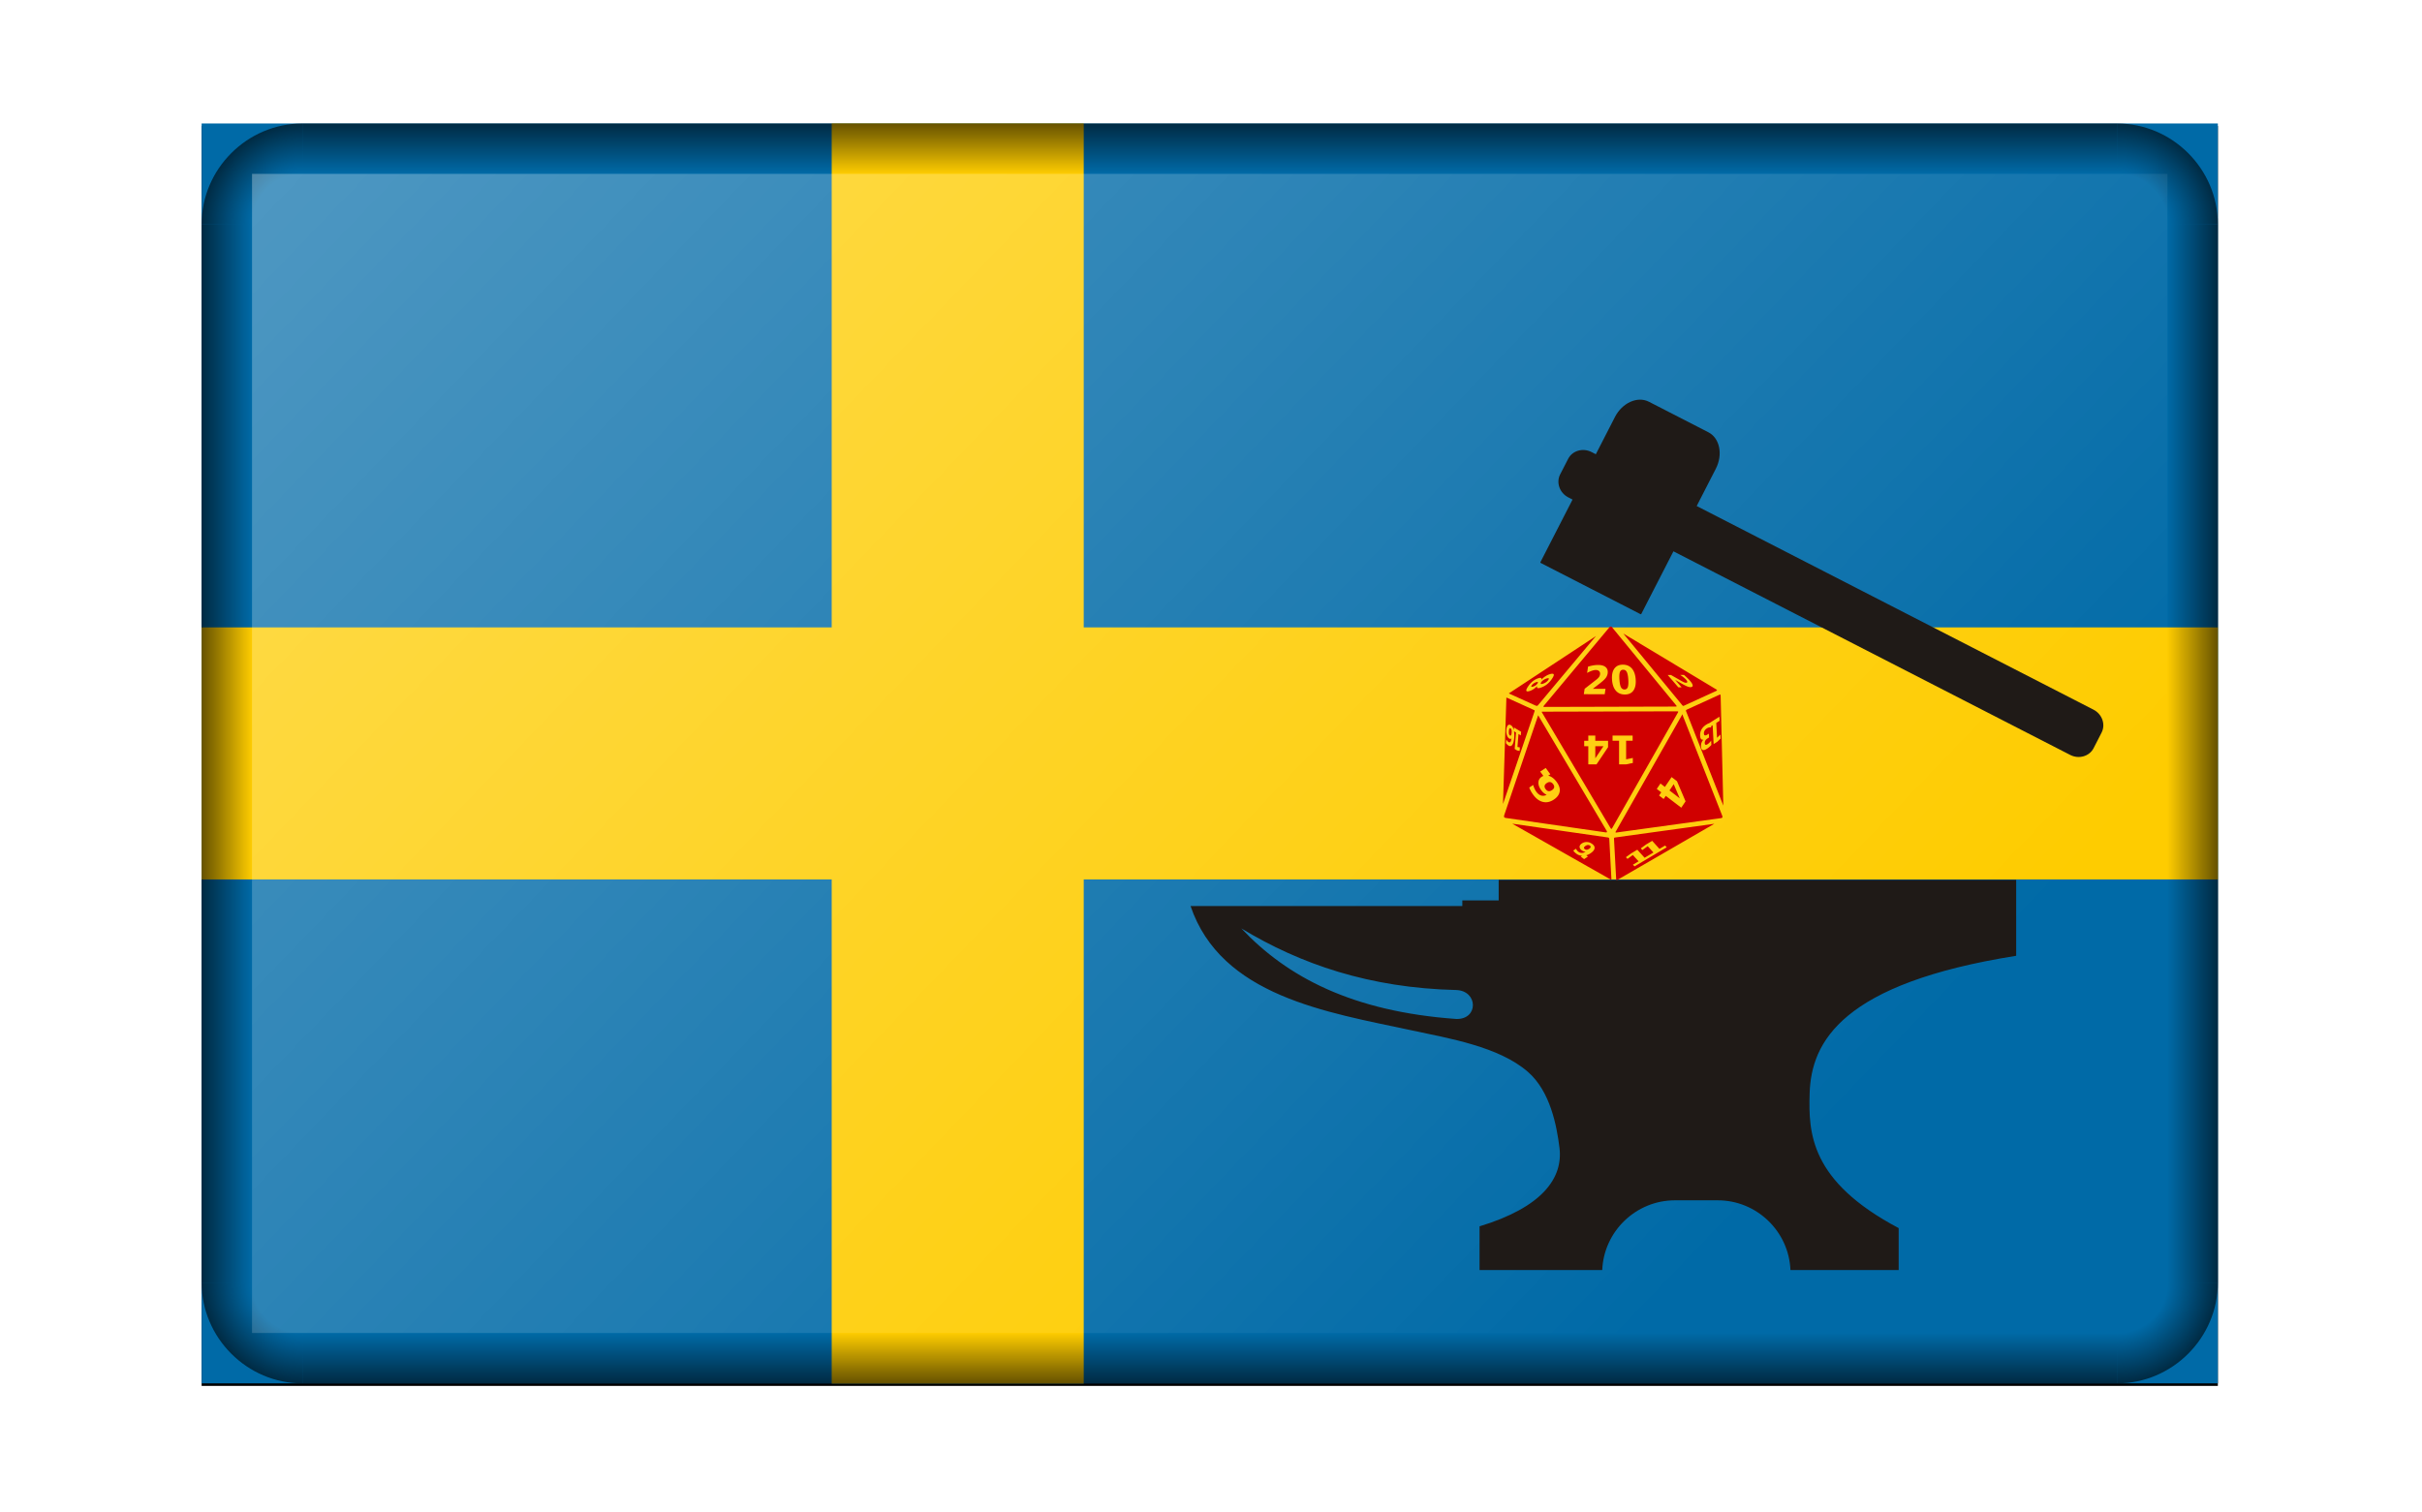 <svg xmlns="http://www.w3.org/2000/svg" fill-rule="evenodd" stroke-linejoin="round" stroke-miterlimit="2" clip-rule="evenodd" viewBox="0 0 961 600">
  <defs/>
  <g filter="url(#_Effect1)" transform="matrix(1 0 0 -1 1080 -91)">
    <path d="M-1000-641.001h800v500h-800z"/>
  </g>
  <path fill="#006aa7" d="M80 49h800v500H80z"/>
  <path fill="#fecc00" d="M330 49h100v500H330z"/>
  <path fill="#fecc00" d="M80 249h800v100H80z"/>
  <path fill="url(#_Radial2)" fill-rule="nonzero" d="M-1200 600.001c0 21.943-18.06 40-40 40v-20c10.97 0 20-9.029 20-20h20z" transform="translate(2080 -91)"/>
  <path fill="url(#_Linear3)" d="M-1220 180.001h20v420h-20z" transform="translate(2080 -91)"/>
  <path fill="url(#_Linear4)" d="M-1960 620.001h720v20h-720z" transform="translate(2080 -91)"/>
  <path fill="url(#_Radial5)" fill-rule="nonzero" d="M-2000 600.001c0 21.943 18.06 40 40 40v-20c-10.97 0-20-9.029-20-20h-20z" transform="translate(2080 -91)"/>
  <path fill="url(#_Linear6)" d="M1980 180.001h20v420h-20z" transform="matrix(-1 0 0 1 2080 -91)"/>
  <path fill="url(#_Linear7)" d="M-1960-160.001h720v20h-720z" transform="matrix(1 0 0 -1 2080 -91)"/>
  <path fill="url(#_Radial8)" fill-rule="nonzero" d="M-1200 180.001c0-21.944-18.06-40-40-40v20c10.97 0 20 9.028 20 20h20z" transform="translate(2080 -91)"/>
  <path fill="url(#_Radial9)" fill-rule="nonzero" d="M-2000 180.001c0-21.944 18.06-40 40-40v20c-10.97 0-20 9.028-20 20h-20z" transform="translate(2080 -91)"/>
  <path fill="url(#_Linear10)" d="M-1980-620.001h760v460h-760z" transform="matrix(1 0 0 -1 2080 -91)"/>
  <g>
    <path fill="#1f1a17" d="M594.66 349.19h205.319v30.123c-69.03 10.958-81.307 34.05-81.946 54.521-.492 15.81.129 34.929 35.325 53.547v16.65h-42.94c-.618-15.33-13.351-27.677-28.83-27.677h-17.012c-15.482 0-28.217 12.348-28.837 27.677h-48.678v-17.355c24.807-7.521 33.202-19.122 31.712-31.152-1.076-8.68-3.613-22.412-12.555-30.174-11.49-9.983-31.158-13.249-46.377-16.51-33.378-7.15-75.341-13.538-87.45-49.274h107.83v-2.222h14.43v-8.152l.009-.002zm-102.11 19.267c23.415 14.162 50.763 23.62 85.275 24.443 8.694.31 8.878 11.73 0 11.485-41.283-2.94-67.176-16.69-85.275-35.928zm138.945-189.06l1.696.87 1.293-2.512 6.296-12.275c2.9-5.641 8.965-8.361 13.48-6.043l23.6 12.117c4.515 2.317 5.838 8.828 2.94 14.474l-6.293 12.272-1.292 2.52 157.428 80.81c3.443 1.76 4.894 5.86 3.222 9.111l-3.166 6.176c-1.67 3.248-5.851 4.455-9.289 2.685l-157.425-80.805-7.59 14.78-5.175 10.086c-.05.102-.183.135-.297.074l-8.006-4.11-23.603-12.114-8.005-4.106c-.112-.058-.166-.188-.112-.288l5.175-10.085 7.584-14.781-1.692-.87c-3.438-1.764-4.894-5.867-3.228-9.115l3.177-6.18c1.66-3.248 5.835-4.456 9.28-2.69h.002z"/>
  </g>
  <g>
    <g transform="matrix(.321 0 0 .321 596.358 248.664)">
      <clipPath id="a">
        <path d="M0 0h272.33v313.39H0z"/>
      </clipPath>
      <g clip-path="url(#a)">
        <path fill="#d00000" fill-rule="nonzero" d="M133.24 0c-.57.019-1.226.228-1.585.732L50.982 97.259c-1.343 1.68-1.433 2.055.366 2.073l161.59-.427c2.22-.181 2.23-.07.792-1.951L134.459.427c-.164-.256-.649-.441-1.219-.427zm15.488 8.598l72.746 88.478c.974 1.182 1.212 1.249 2.927.427l38.355-17.562c2.512-1.134 2.164-1.366.488-2.5l-114.53-68.85.014.007zm-33.964 3.232c-.034-.073-.625.37-1.951 1.28L7.203 82.624l33.05 15c1.724.569 2.239.599 3.353-.793l69.697-83.234c.983-1.136 1.496-1.696 1.464-1.768l-.003.001zm33.416 35.245c4.668 0 8.406 1.609 11.159 4.817 2.752 3.192 4.305 7.752 4.695 13.659.39 5.891-.598 10.451-2.927 13.659-2.329 3.192-5.819 4.756-10.488 4.756-4.684 0-8.407-1.564-11.159-4.756-2.752-3.208-4.305-7.768-4.695-13.659-.39-5.907.597-10.467 2.927-13.659 2.329-3.208 5.804-4.817 10.488-4.817zm-30.672.365c4.256.001 7.447.932 9.512 2.805 2.082 1.874 2.826 4.455 2.318 7.806-.294 1.937-1.062 3.743-2.318 5.427-1.253 1.667-3.683 3.957-7.317 6.768l-8.597 6.647h15.61l-.976 6.707H99.886l1.036-6.707 14.696-11.464c1.319-1.048 2.342-2.049 3.049-3.049a7.395 7.395 0 001.281-3.171c.253-1.667-.065-3.008-1.037-4.025-.957-1.016-2.41-1.524-4.268-1.524-1.43 0-3.025.356-4.818.976-1.79.603-3.733 1.476-5.854 2.683l1.159-7.805a47.025 47.025 0 016.342-1.525 35.009 35.009 0 016.036-.549zm31.099 5.915c-1.969 0-3.304.918-4.025 2.744-.722 1.811-.964 4.945-.67 9.391.297 4.494.927 7.609 1.89 9.451.963 1.842 2.421 2.805 4.39 2.805 1.954 0 3.305-.963 4.025-2.805.72-1.842.968-4.957.671-9.451-.294-4.446-.93-7.58-1.891-9.391-.946-1.826-2.421-2.744-4.39-2.744zm-87.686 4.939c.845 0 1.439.212 1.707.671.531.914-.14 2.694-1.951 5.427-1.816 2.743-3.903 5.075-6.281 6.952a25.483 25.483 0 01-7.866 4.207c-1.845.602-3.117.76-3.841.427-.73-.338-.899-1.182-.488-2.439-1.374 1.453-2.81 2.714-4.329 3.719-1.52 1.006-3.068 1.787-4.696 2.318-2.421.789-3.88.732-4.268-.184-.389-.915.308-2.671 2.012-5.244 1.692-2.554 3.583-4.721 5.732-6.464a21.372 21.372 0 016.891-3.78c1.627-.531 2.762-.671 3.414-.366.659.295.812 1.024.488 2.134 1.487-1.608 3.059-2.963 4.756-4.085 1.692-1.128 3.46-2.021 5.305-2.622 1.423-.464 2.57-.669 3.415-.671zm162.75 1.464c1.452 1.215 2.793 2.471 4.024 3.658 1.241 1.188 2.368 2.334 3.354 3.476 2.166 2.51 3.318 4.461 3.415 5.854.105 1.403-.839 2.121-2.805 2.134-1.137 0-2.466-.331-3.964-.914-1.488-.584-3.852-1.779-7.134-3.659l-7.805-4.452 7.988 9.208-3.963.061L203.61 59.88l3.963-.061 13.354 7.622c1.205.68 2.24 1.201 3.11 1.525.87.324 1.622.492 2.256.488.978 0 1.441-.368 1.464-1.037.031-.659-.396-1.526-1.342-2.622-.727-.843-1.699-1.805-2.927-2.805-1.219-.999-2.696-2.033-4.39-3.171l4.573-.06v-.001zm-168.18 4.085a8.22 8.22 0 00-1.769.366 14.012 14.012 0 00-3.78 1.891c-1.112.783-2.015 1.674-2.683 2.683-.674 1.018-.821 1.712-.427 2.012.394.3 1.335.216 2.744-.244a13.992 13.992 0 003.781-1.89 10.564 10.564 0 002.683-2.744c.668-1.009.814-1.657.427-1.952-.201-.144-.524-.164-.976-.121v-.001zm-13.232 4.635c-.362.027-.832.119-1.402.305-1.141.372-2.141.927-3.049 1.585-.921.662-1.695 1.408-2.257 2.256-.574.867-.729 1.437-.426 1.708.309.261 1.067.185 2.195-.184a10.904 10.904 0 003.049-1.524 9.047 9.047 0 002.256-2.317c.561-.849.736-1.385.427-1.647-.155-.13-.431-.21-.793-.183v.001zm226.1 15.61c-.328.023-.846.212-1.646.548l-39.391 17.988c-1.399.635-1.311 1.491-.793 2.562l45.794 116.16-3.293-135.31c-.101-1.48-.123-1.991-.671-1.952v.004zM4.209 87.685L.002 219.335l38.782-113.91c.572-1.682.559-1.767-.61-2.317L4.21 87.681l-.001.004zm210.86 17.074l-165.25.427c-2.362-.035-2.264-.033-1.097 1.891l83.905 141.53c1.417 2.159 1.265 2.091 2.744-.121l80.612-141.77c.705-1.127 1.21-1.914-.915-1.952l.001-.005zm6.586 3.72c-.153.065-.319.638-.793 1.524l-81.161 142.81c-.886 1.508-1.096 2.048 1.037 1.708l128.85-17.744c2.043-.467 1.981-1.197 1.28-3.232l-48.62-123.48c-.321-1.183-.457-1.649-.609-1.585l.016-.001zm-178.18 1.342c-.158.113-.301.715-.61 1.585l-41.16 121.16c-.701 2.574-.78 3.541 1.829 4.024l123.11 17.805c2.328.35 2.03-.822 1.463-1.951l-83.79-141.34c-.527-1.068-.696-1.394-.853-1.28l.011-.003zm224.03 1.585l.244 5.061-4.147 2.683.976 18.354 4.146-4.086.305 5.001-4.207 4.024-4.452 2.866-1.219-23.354-1.952 1.22.061 1.463a7.593 7.593 0 00-2.683.121 8.245 8.245 0 00-2.561 1.098c-1.244.79-2.182 1.714-2.805 2.805a6.302 6.302 0 00-.854 3.536c.066 1.294.442 2.031 1.159 2.257.709.243 1.724-.02 3.048-.854l1.891-1.22.244 4.757-1.952 1.219c-1.178.749-2.074 1.624-2.622 2.561-.547.95-.792 1.991-.731 3.171.056 1.091.384 1.772.975 2.012.592.24 1.415.041 2.439-.609.756-.481 1.498-1.134 2.257-1.891a22.461 22.461 0 002.256-2.622l.244 5.366a31.512 31.512 0 01-2.683 2.622 22.6 22.6 0 01-2.683 2.013c-2.366 1.502-4.133 2.059-5.366 1.585-1.241-.456-1.948-1.894-2.074-4.329-.085-1.662.104-3.213.61-4.635a10.9 10.9 0 012.378-3.841c-1.252.285-2.229.035-2.926-.793-.705-.81-1.062-2.135-1.159-4.025-.145-2.815.401-5.394 1.707-7.744 1.307-2.336 3.326-4.353 5.976-6.036.935-.594 1.85-1.106 2.805-1.464.195-.076.412-.117.61-.183l.06-.061 12.683-8.049.002.001zm-259.82 9.878c.621-.041 1.273.162 2.012.61 1.628.986 2.82 2.836 3.536 5.549.046.172.082.372.121.549l.244-3.232 8.781 5.305-.366 4.451-2.866-1.707-1.28 15.976 2.988.61-.305 4.329-3.049-.549-3.049-1.89 1.646-20.366-2.5-1.463c.375 2.335.498 5.026.244 8.109-.337 4.098-1.145 6.953-2.378 8.659-1.239 1.714-2.755 2.017-4.573.915a9.479 9.479 0 01-1.646-1.281 14.16 14.16 0 01-1.586-1.768l.366-4.573a14.08 14.08 0 001.463 2.012c.45.529.894.949 1.342 1.22.962.583 1.753.494 2.378-.244.624-.727 1.02-2.119 1.281-4.147-.414.319-.828.483-1.281.488-.454.02-.954-.119-1.463-.427-1.282-.776-2.205-2.127-2.866-4.085-.667-1.962-.93-4.183-.732-6.586.218-2.658.819-4.536 1.829-5.61.505-.531 1.086-.811 1.708-.853l.001-.001zm.914 4.452c-.227.05-.44.212-.61.487-.345.558-.551 1.538-.67 2.988-.119 1.451-.104 2.644.121 3.537.219.9.649 1.545 1.219 1.89.565.343.996.193 1.342-.366.339-.55.551-1.537.67-2.987.119-1.451.098-2.637-.121-3.537-.226-.893-.593-1.487-1.158-1.829-.286-.174-.565-.235-.793-.184v.001zm96.832 9.024h8.659v6.464h15.793v7.866l-14.269 21.22h-10.183v-22.44h-5.061v-6.647h5.061v-6.463zm30.001 0h24.818v6.342h-8.049v22.989l8.293-1.708v6.22l-8.293 1.708h-8.72v-29.208h-8.049v-6.343zm-21.342 13.11v14.939l10.061-14.939H114.09zm-61.282 26.891l5.732 7.805-2.683 1.769c.414.093.797.164 1.219.304 3.368 1.136 6.466 3.648 9.269 7.44 3.089 4.18 4.335 8.129 3.72 11.952-.639 3.815-3.116 7.132-7.379 9.939-4.369 2.877-8.765 3.836-13.232 2.805-4.488-1.038-8.44-3.929-11.891-8.598-1.093-1.479-2.086-2.933-2.927-4.451a38.835 38.835 0 01-2.195-4.696l4.878-3.231a29.598 29.598 0 001.708 4.634c.632 1.378 1.346 2.632 2.195 3.781 1.826 2.47 3.823 4.001 5.976 4.634 2.141.64 4.378.378 6.768-.854-1.279-.567-2.436-1.337-3.536-2.256-1.113-.912-2.144-2.047-3.11-3.354-2.432-3.289-3.633-6.459-3.537-9.512.086-3.067 1.401-5.448 3.964-7.135a11.004 11.004 0 012.195-1.097l-3.964-5.366 6.83-4.513zm155.61 11.281l6.646 5.122 10.61 24.879-5.305 7.866-19.147-14.635-2.622 3.903-5.671-4.329 2.683-3.964-5.549-4.207 4.574-6.708 5.488 4.268 8.293-12.195zm-151.04 6.159c-1.033.068-2.133.516-3.293 1.28-1.547 1.019-2.396 2.116-2.622 3.354-.248 1.231.137 2.62 1.22 4.086 1.072 1.45 2.277 2.28 3.597 2.5 1.299.213 2.722-.201 4.269-1.22 1.547-1.018 2.434-2.122 2.683-3.354.226-1.237-.148-2.634-1.22-4.085-1.083-1.465-2.299-2.287-3.597-2.5a4.59 4.59 0 00-1.037-.061zm153.66 2.622l-5.244 7.744 12.683 9.756-7.439-17.5zm-199.58 48.843l120.8 68.539c1.564.948 1.93.602 1.707-1.037l-2.561-48.05c-.069-1.55-.28-2.182-1.89-2.439l-118.05-17.013h-.006zm249.76.121l-122.63 16.952c-1.618.238-1.326 1.033-1.341 2.195l2.622 48.904c.134 1.484.091 2.016 1.89 1.098l119.46-69.149h-.001zm-76.771 21.098l8.964 9.939 7.012-4.146 1.951 2.195-18.415 10.915-2.987 1.769-18.415 10.915-1.952-2.135 7.013-4.146-7.135-7.805-6.585 4.817-1.951-2.134 6.585-4.756 7.5-4.452 9.025 9.94 3.964-2.379 2.987-1.768 3.964-2.378-7.073-7.805-6.647 4.817-1.89-2.134 6.585-4.817 7.501-4.452h-.001zm-80.612 1.463c2.373.108 4.515.928 6.525 2.439 2.231 1.678 3.176 3.488 2.805 5.488-.371 2.001-2.027 4.001-4.939 5.976a18.83 18.83 0 01-5.305 2.5l2.073 1.586-4.696 3.171-4.146-3.11 1.524-1.037c-2.597-.17-4.942-1.02-7.073-2.622-.802-.603-1.53-1.19-2.134-1.829a13.329 13.329 0 01-1.586-2.012l3.354-2.257a10.48 10.48 0 001.22 2.013c.472.598 1.02 1.175 1.646 1.646 1.314.988 2.766 1.494 4.268 1.524 1.511.025 3.045-.468 4.696-1.402-.924-.116-1.771-.304-2.561-.61a8.954 8.954 0 01-2.195-1.219c-1.75-1.316-2.621-2.79-2.622-4.33.019-1.539.919-2.889 2.682-4.085 1.95-1.323 4.099-1.93 6.464-1.83zm1.037 3.659c-.924.069-1.876.445-2.927 1.159-1.06.719-1.685 1.418-1.829 2.073-.137.65.203 1.249.975 1.829.772.581 1.585.857 2.5.793.924-.07 1.928-.501 2.988-1.22 1.052-.713 1.624-1.357 1.768-2.012.145-.655-.142-1.31-.914-1.89-.772-.58-1.638-.801-2.561-.732z"/>
      </g>
    </g>
  </g>
  <defs>
    <linearGradient id="_Linear3" x1="0" x2="1" y1="0" y2="0" gradientTransform="matrix(20 0 0 20 -1220 390.001)" gradientUnits="userSpaceOnUse">
      <stop offset="0" stop-opacity="0"/>
      <stop offset="1" stop-opacity=".6"/>
    </linearGradient>
    <linearGradient id="_Linear4" x1="0" x2="1" y1="0" y2="0" gradientTransform="rotate(90 -1105 -485) scale(20)" gradientUnits="userSpaceOnUse">
      <stop offset="0" stop-opacity="0"/>
      <stop offset="1" stop-opacity=".6"/>
    </linearGradient>
    <linearGradient id="_Linear6" x1="0" x2="1" y1="0" y2="0" gradientTransform="matrix(20 0 0 20 1980 390.001)" gradientUnits="userSpaceOnUse">
      <stop offset="0" stop-opacity="0"/>
      <stop offset="1" stop-opacity=".6"/>
    </linearGradient>
    <linearGradient id="_Linear7" x1="0" x2="1" y1="0" y2="0" gradientTransform="rotate(90 -715 -875) scale(20)" gradientUnits="userSpaceOnUse">
      <stop offset="0" stop-opacity="0"/>
      <stop offset="1" stop-opacity=".6"/>
    </linearGradient>
    <linearGradient id="_Linear10" x1="0" x2="1" y1="0" y2="0" gradientTransform="matrix(510 -478.775 478.775 510 -1950 -150.613)" gradientUnits="userSpaceOnUse">
      <stop offset="0" stop-color="#fff" stop-opacity=".3"/>
      <stop offset="1" stop-color="#fff" stop-opacity="0"/>
    </linearGradient>
    <radialGradient id="_Radial2" cx="0" cy="0" r="1" gradientTransform="matrix(-40 0 0 40 -1240 600.002)" gradientUnits="userSpaceOnUse">
      <stop offset="0" stop-opacity="0"/>
      <stop offset=".5" stop-opacity="0"/>
      <stop offset="1" stop-opacity=".6"/>
    </radialGradient>
    <radialGradient id="_Radial5" cx="0" cy="0" r="1" gradientTransform="matrix(40 0 0 40 -1960 600.002)" gradientUnits="userSpaceOnUse">
      <stop offset="0" stop-opacity="0"/>
      <stop offset=".5" stop-opacity="0"/>
      <stop offset="1" stop-opacity=".6"/>
    </radialGradient>
    <radialGradient id="_Radial8" cx="0" cy="0" r="1" gradientTransform="rotate(180 -620 90) scale(40)" gradientUnits="userSpaceOnUse">
      <stop offset="0" stop-opacity="0"/>
      <stop offset=".5" stop-opacity="0"/>
      <stop offset="1" stop-opacity=".6"/>
    </radialGradient>
    <radialGradient id="_Radial9" cx="0" cy="0" r="1" gradientTransform="matrix(40 0 0 -40 -1960 180)" gradientUnits="userSpaceOnUse">
      <stop offset="0" stop-opacity="0"/>
      <stop offset=".5" stop-opacity="0"/>
      <stop offset="1" stop-opacity=".6"/>
    </radialGradient>
    <filter id="_Effect1" width="824" height="524" x="-1012" y="-653.001" filterUnits="userSpaceOnUse">
      <feGaussianBlur in="SourceGraphic" stdDeviation="2"/>
    </filter>
  </defs>
</svg>
